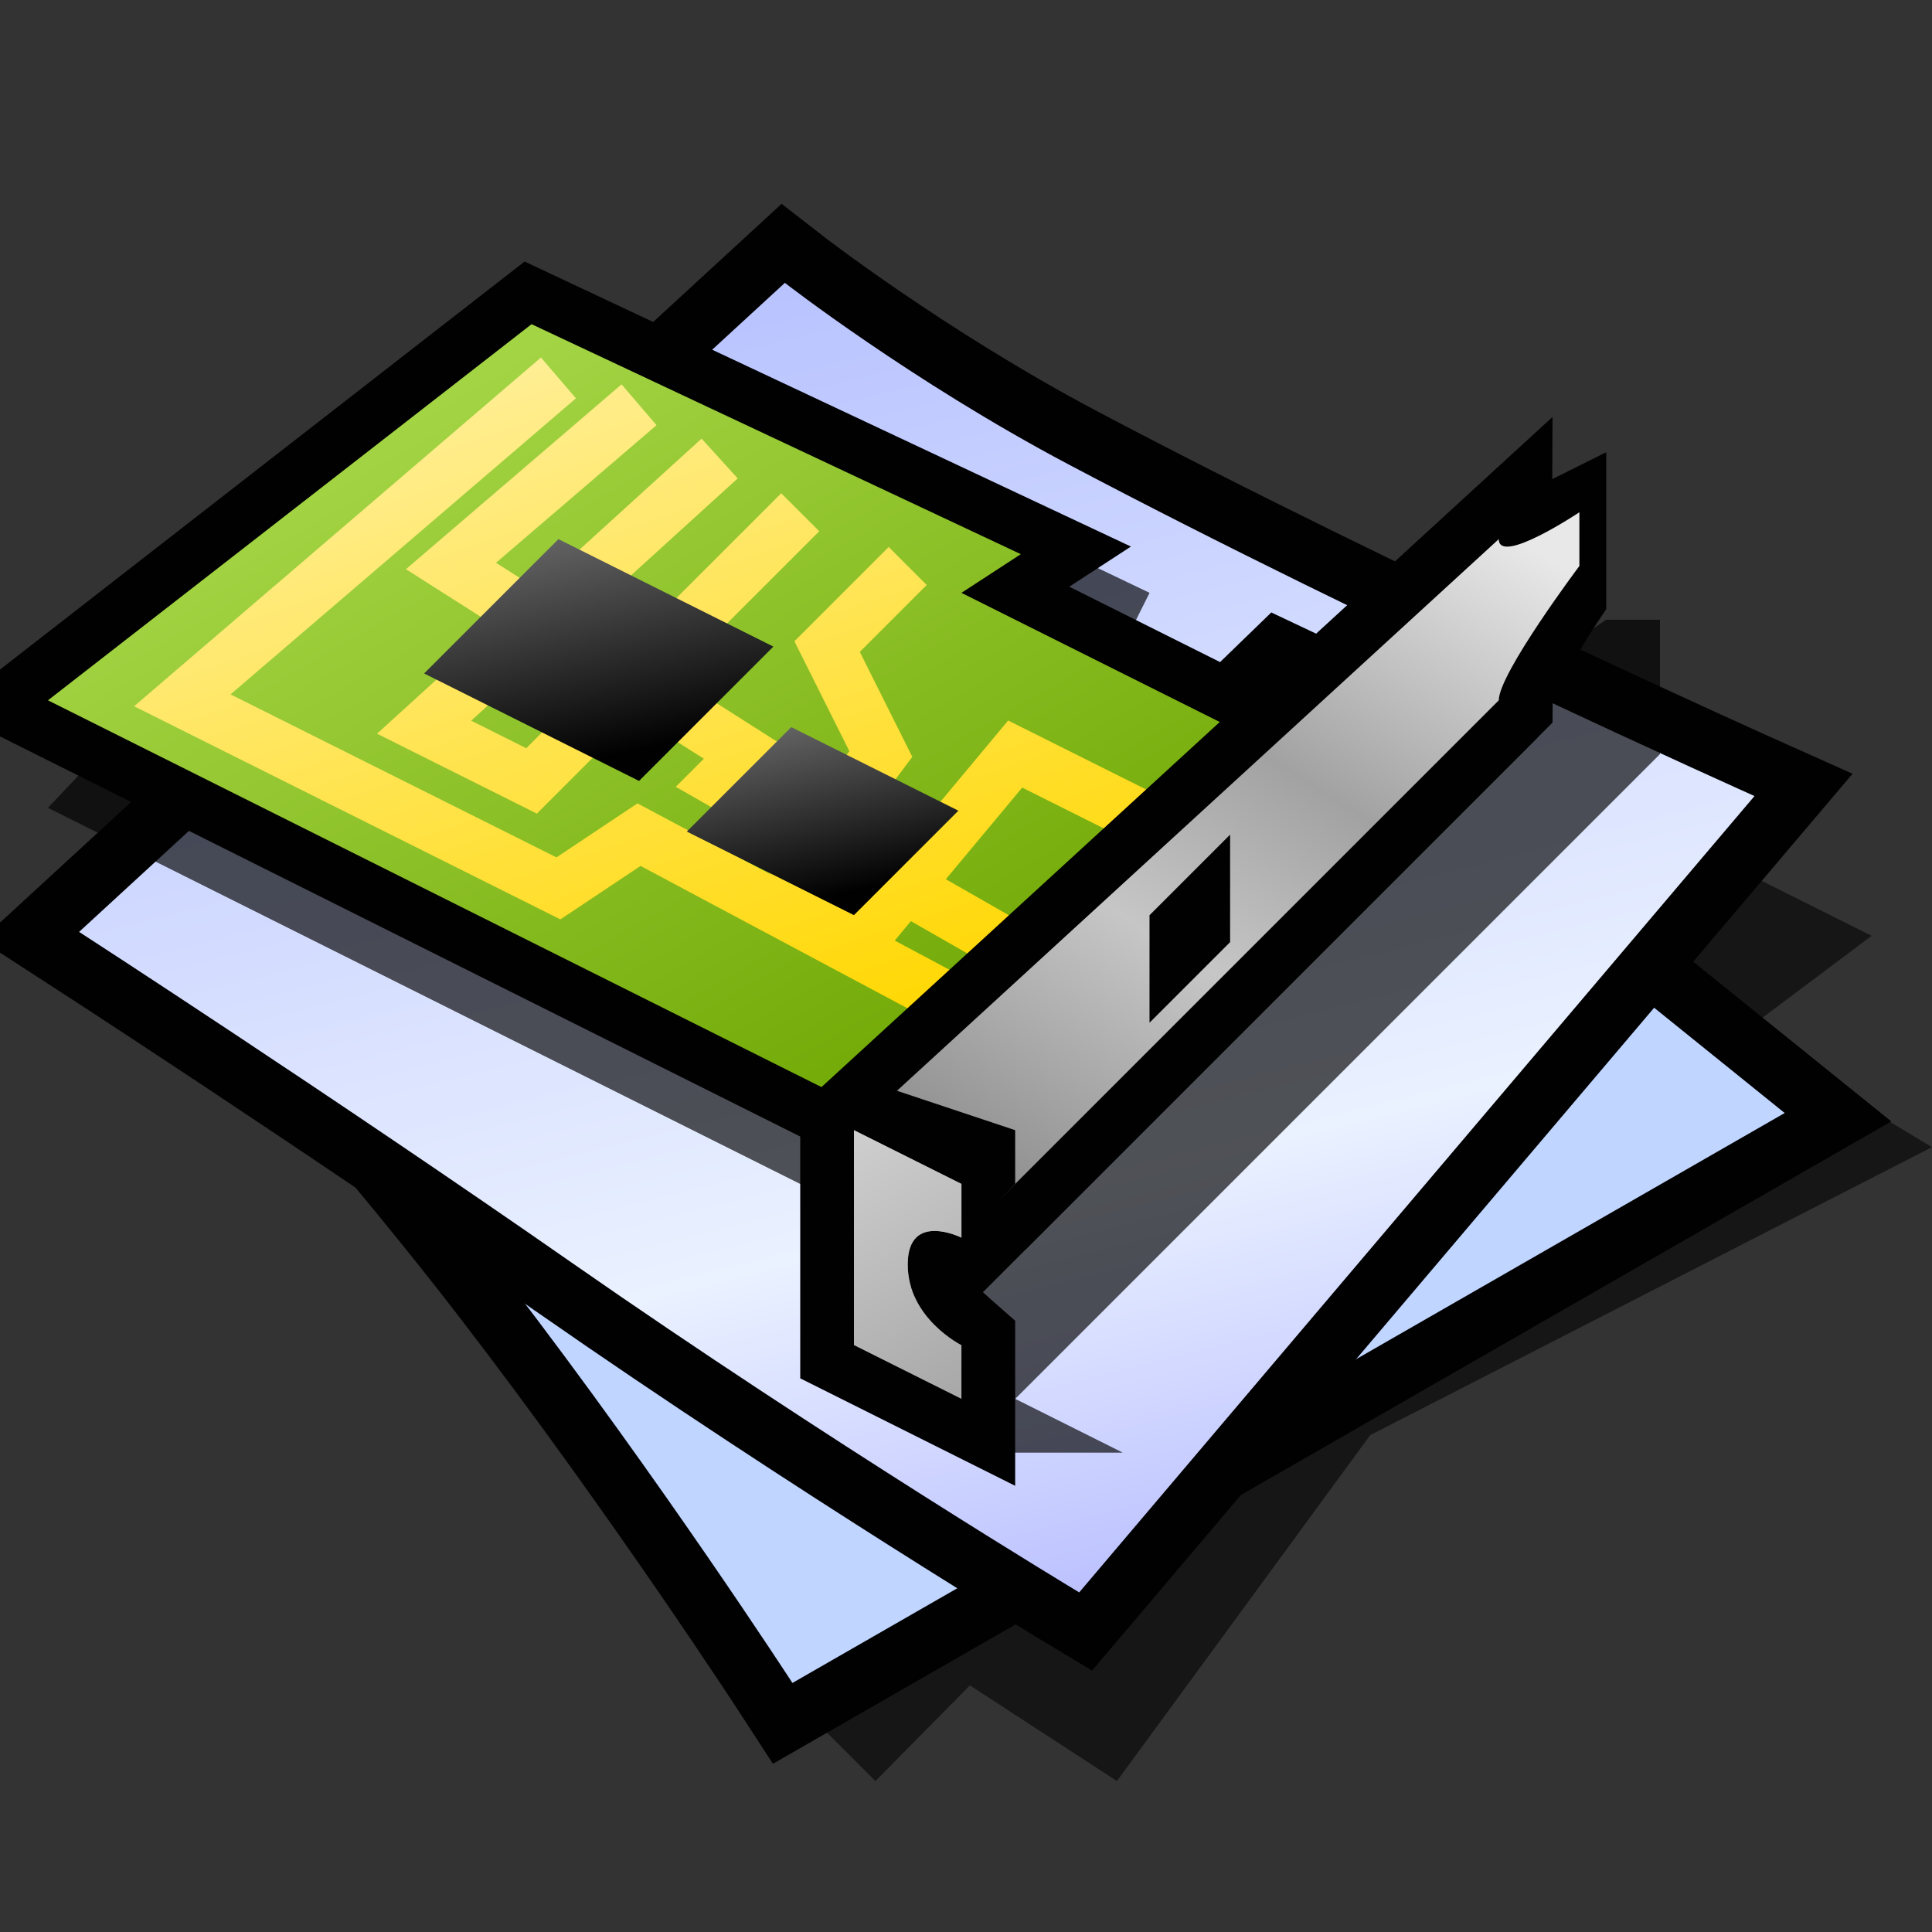 <?xml version="1.0" encoding="UTF-8" standalone="yes"?>
<svg version="1.1" width="64" height="64" color-interpolation="linearRGB"
     xmlns:svg="http://www.w3.org/2000/svg" xmlns="http://www.w3.org/2000/svg">
 <rect width="100%" height="100%" fill="#333333" stroke="none"/>
 <g>
  <path style="fill:#010101; fill-opacity:0.573"
        d="M27 57L29 59L32.13 55.83L37 59L45.39 47.54L64 38L59 35L61 37L36 49L27 57z
           M58 34L62 31L58 29L55 32L58 34z"
  />
  <path style="fill:none; stroke:#010101; stroke-width:4"
        d="M6.25 30C6.25 30 11.87 36 16.87 42.5C21.87 49 26.25 55.75 26.25 55.75L59.12 36.87L32 15L6.25 30z"
  />
  <radialGradient id="gradient0" gradientUnits="userSpaceOnUse" cx="0" cy="0" r="64" gradientTransform="matrix(0.571,0,0,0.333,26,35)">
   <stop offset="1" stop-color="#c0d5ff"/>
   <stop offset="0.489" stop-color="#896eff"/>
  </radialGradient>
  <path style="fill:url(#gradient0)"
        d="M6.25 30C6.25 30 11.87 36 16.87 42.5C21.87 49 26.25 55.75 26.25 55.75L59.12 36.87L32 15L6.25 30z"
  />
  <path style="fill:none; stroke:#010101; stroke-width:4"
        d="M2.62 30.87C2.62 30.87 10.95 36.26 19 41.87C27.44 47.75 35.75 52.75 35.75 52.75L58.12 26.37C58.12 26.37 45.44 20.7 35.37 15.37C30.18 12.62 26 9.37 26 9.37L2.62 30.87z"
  />
  <linearGradient id="gradient1" gradientUnits="userSpaceOnUse" x1="105.45" y1="-23.42" x2="119.92" y2="34.32">
   <stop offset="0" stop-color="#a5b1ff"/>
   <stop offset="0.739" stop-color="#eaf1ff"/>
   <stop offset="1" stop-color="#b3b8ff"/>
  </linearGradient>
  <path style="fill:url(#gradient1)"
        d="M2.62 30.87C2.62 30.87 10.95 36.26 19 41.87C27.44 47.75 35.75 52.75 35.75 52.75L58.12 26.37C58.12 26.37 45.44 20.7 35.37 15.37C30.18 12.62 26 9.37 26 9.37L2.62 30.87z"
  />
  <path style="fill:#010000; fill-opacity:0.42"
        d="M38 60H44L40 58L64 34V29H62L59 31L55 34L44 30L45 28L22 17L4 36L38 53V60z"
        transform="matrix(0.89,0,0,0.89,-1.971,-5.281)"
  />
  <path style="fill:#010000; fill-opacity:0.42"
        d="M38 60H44L40 58L64 34V29H62L59 31L55 34L44 30L45 28L22 17L4 36L38 53V60z"
        transform="matrix(0.89,0,0,0.89,-1.971,-5.281)"
  />
  <path style="fill:none; stroke:#010101; stroke-width:4; stroke-linecap:square"
        d="M4 32L40 50L56 34L49.93 31.13L48 33L38 28L40.21 26.56L22 18L4 32z"
        transform="matrix(0.89,0,0,0.89,-1.971,-5.281)"
  />
  <linearGradient id="gradient2" gradientUnits="userSpaceOnUse" x1="41.93" y1="7.25" x2="57.8" y2="35.03">
   <stop offset="0.004" stop-color="#a3d444"/>
   <stop offset="1" stop-color="#70a804"/>
  </linearGradient>
  <path style="fill:url(#gradient2)"
        d="M4 32L40 50L56 34L49.93 31.13L48 33L38 28L40.21 26.56L22 18L4 32z"
        transform="matrix(0.89,0,0,0.89,-1.971,-5.281)"
  />
  <linearGradient id="gradient3" gradientUnits="userSpaceOnUse" x1="48.17" y1="5.64" x2="58.29" y2="35.99">
   <stop offset="0.004" stop-color="#fff2ac"/>
   <stop offset="1" stop-color="#ffd805"/>
  </linearGradient>
  <path style="fill:none; stroke:url(#gradient3); stroke-width:2"
        d="M23 20L9 32L23 39L26 37L41 45
           M26 21L19 27L30 34L29 35L43 43
           M29 23L18 33L22 35L32 25
           M36 27L33 30L35 34L32 38L35 40L40 34L48 38"
        transform="matrix(0.89,0,0,0.89,-1.971,-5.281)"
  />
  <linearGradient id="gradient4" gradientUnits="userSpaceOnUse" x1="35.74" y1="21.92" x2="37.78" y2="31.28">
   <stop offset="0" stop-color="#717171"/>
   <stop offset="1" stop-color="#010101"/>
  </linearGradient>
  <path style="fill:url(#gradient4)"
        d="M23 26L31 30L26 35L18 31L23 26z"
        transform="matrix(0.89,0,0,0.89,-1.971,-5.281)"
  />
  <linearGradient id="gradient5" gradientUnits="userSpaceOnUse" x1="35.74" y1="21.92" x2="37.78" y2="31.28">
   <stop offset="0" stop-color="#717171"/>
   <stop offset="1" stop-color="#010101"/>
  </linearGradient>
  <path style="fill:url(#gradient5)"
        d="M23 26L31 30L26 35L18 31L23 26z"
        transform="matrix(0.692,0,0,0.692,10.295,6.095)"
  />
  <path style="fill:none; stroke:#010101; stroke-width:4; stroke-linecap:square"
        d="M34 56L38 58V56C38 56 36.4 54.6 36 54L58 32C58 31 60 28 60 28V26C60 26 58 27 58 26L34 48V56z"
        transform="matrix(0.89,0,0,0.89,-1.971,-5.281)"
  />
  <linearGradient id="gradient6" gradientUnits="userSpaceOnUse" x1="15.86" y1="64.94" x2="45.6" y2="17.74">
   <stop offset="0" stop-color="#0c0c0c"/>
   <stop offset="0.369" stop-color="#797979"/>
   <stop offset="0.647" stop-color="#c6c6c6"/>
   <stop offset="0.788" stop-color="#a2a2a2"/>
   <stop offset="1" stop-color="#e8e8e8"/>
  </linearGradient>
  <path style="fill:url(#gradient6)"
        d="M34 56L58 32C58 31 61 27 61 27V25C61 25 58 27 58 26L34 48V56z"
        transform="matrix(0.89,0,0,0.89,-1.971,-5.281)"
  />
  <path style="fill:#010101"
        d="M34 48L38 50V52C38 52 36 51 36 53C36 55 38 56 38 56C38 56 37 55 37 54C37 53 40 50 40 50V48L34 46V48z"
        transform="matrix(0.89,0,0,0.89,-1.971,-5.281)"
  />
  <linearGradient id="gradient7" gradientUnits="userSpaceOnUse" x1="44.73" y1="40.53" x2="50.41" y2="50.57">
   <stop offset="0" stop-color="#d3d3d3"/>
   <stop offset="1" stop-color="#a9a9a9"/>
  </linearGradient>
  <path style="fill:url(#gradient7)"
        d="M34 48L38 50V52C38 52 36 51 36 53C36 55 38 56 38 56V58L34 56V48z"
        transform="matrix(0.89,0,0,0.89,-1.971,-5.281)"
  />
  <path style="fill:#010101"
        d="M45 44L48 41V37L45 40V44z"
        transform="matrix(0.89,0,0,0.89,-1.971,-5.281)"
  />
 </g>
</svg>
